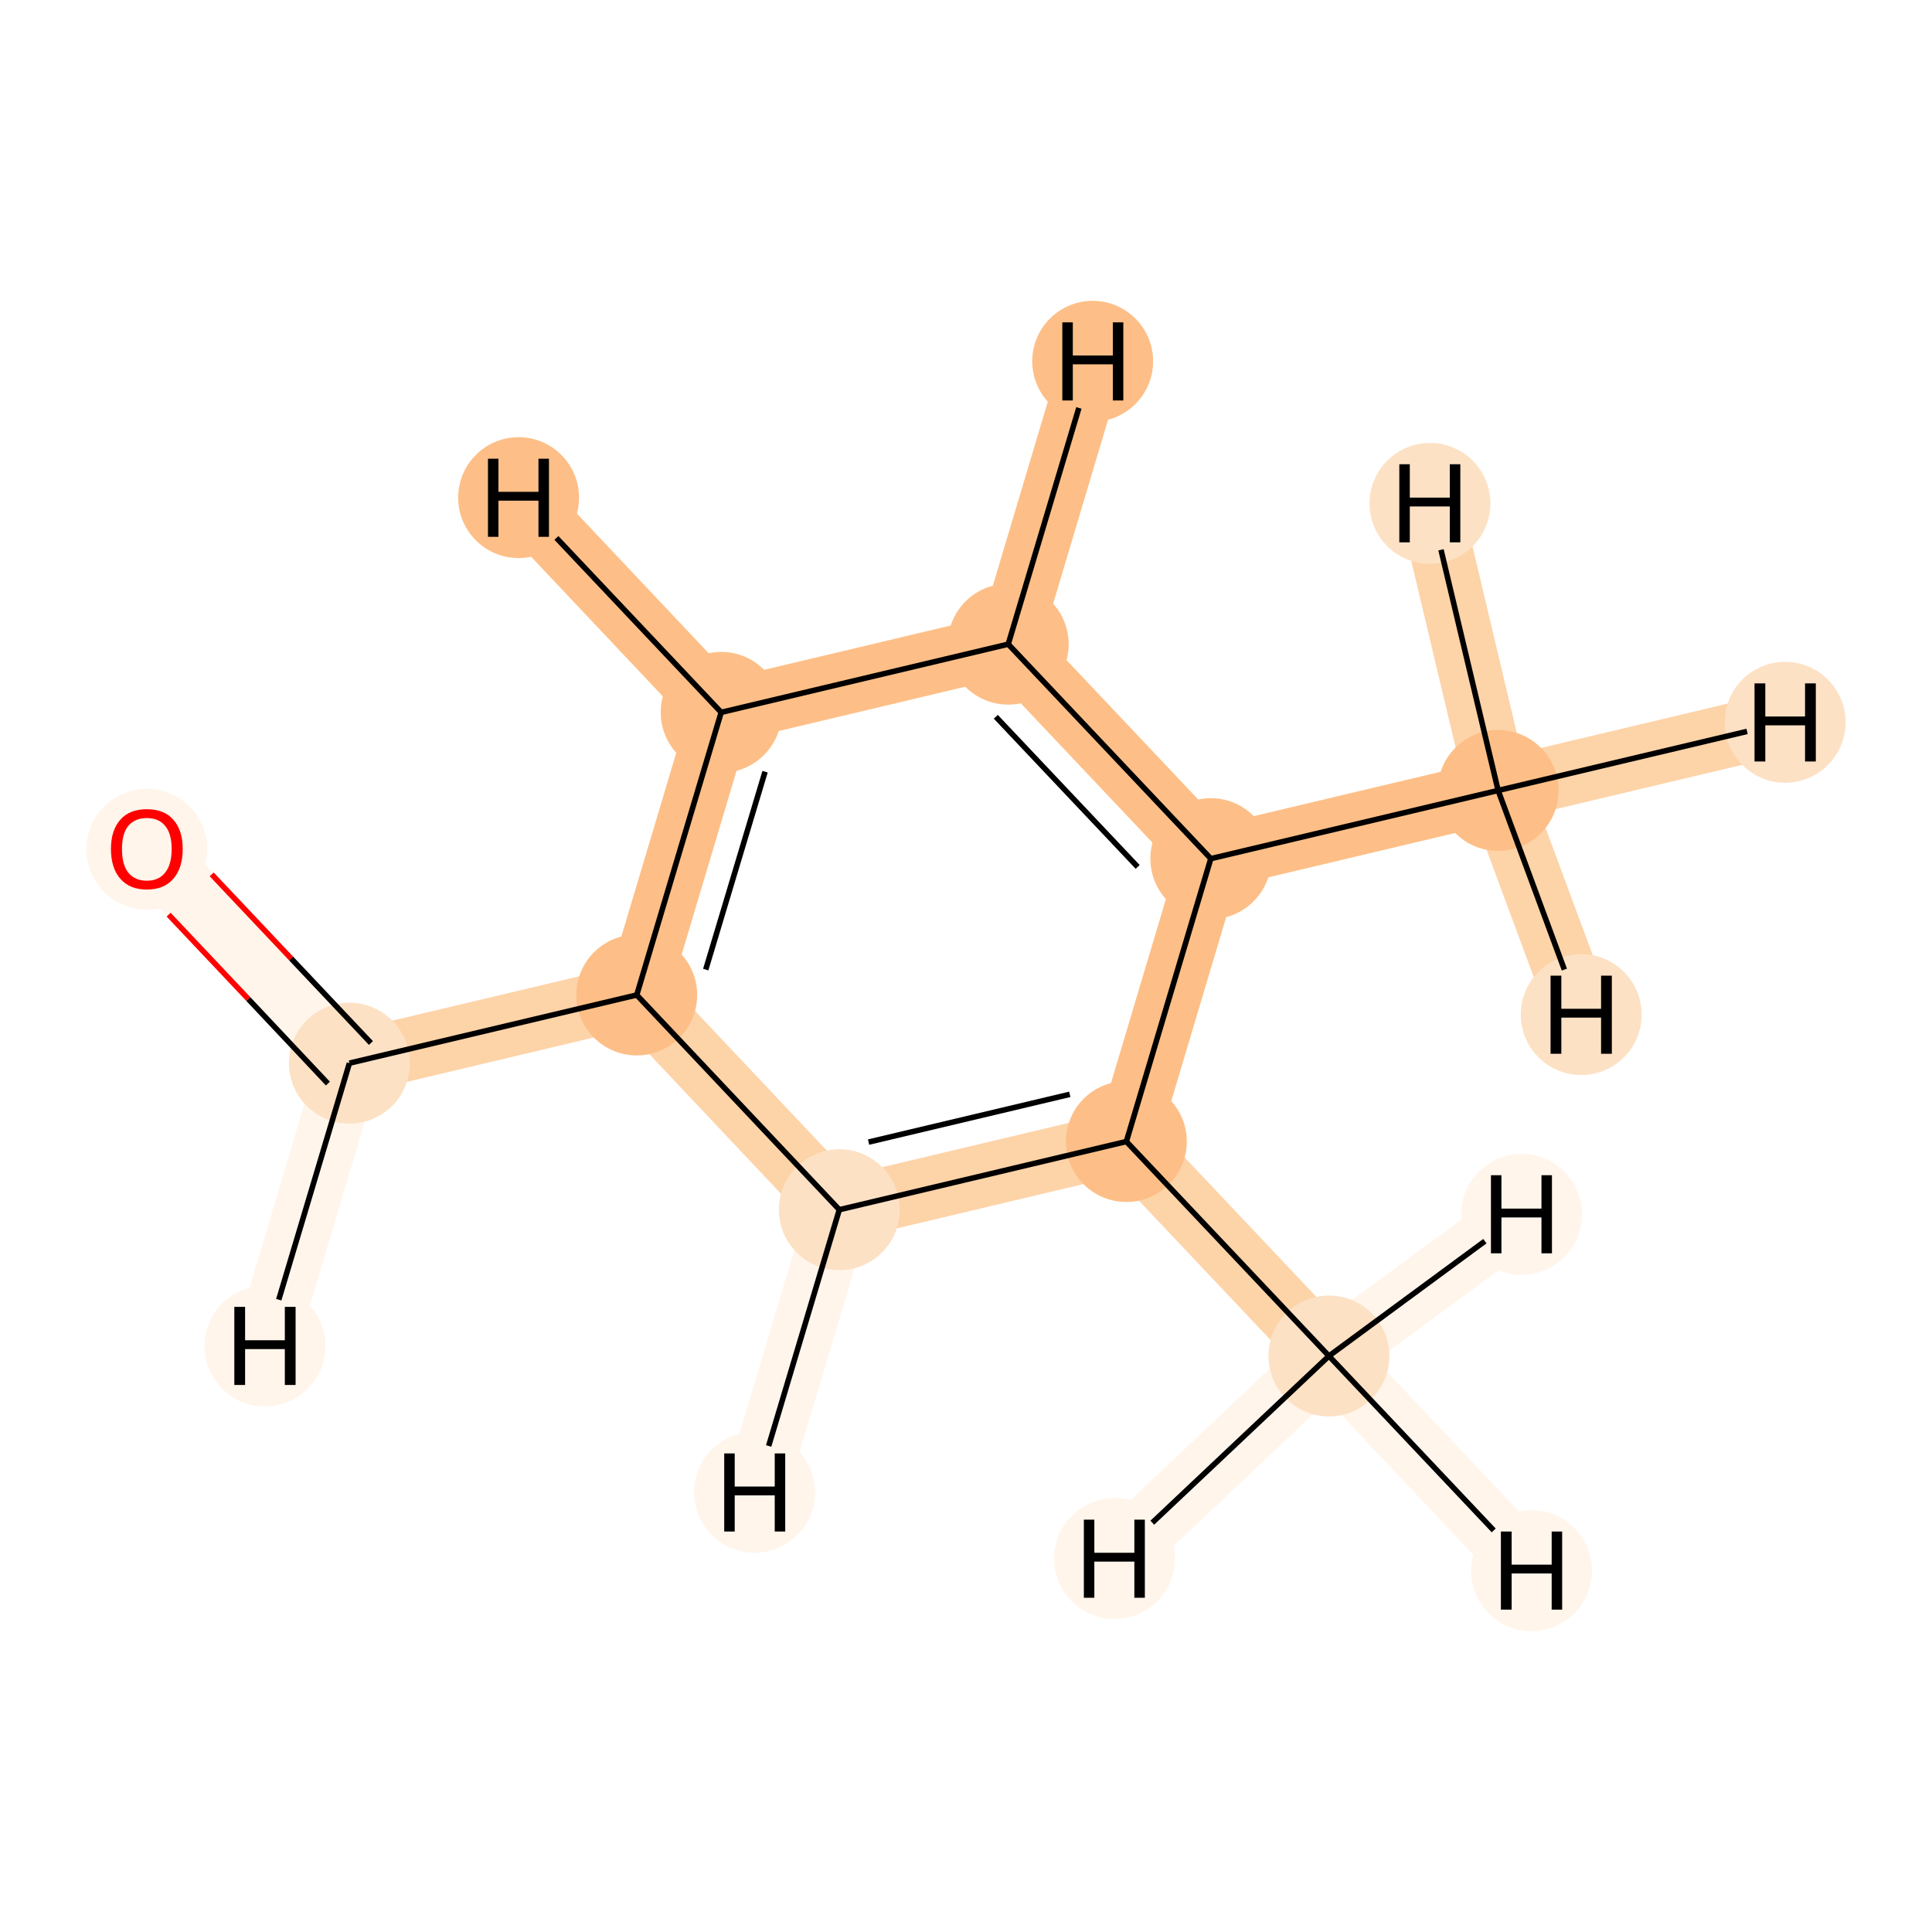 <?xml version='1.0' encoding='iso-8859-1'?>
<svg version='1.1' baseProfile='full'
              xmlns='http://www.w3.org/2000/svg'
                      xmlns:rdkit='http://www.rdkit.org/xml'
                      xmlns:xlink='http://www.w3.org/1999/xlink'
                  xml:space='preserve'
width='700px' height='700px' viewBox='0 0 700 700'>
<!-- END OF HEADER -->
<rect style='opacity:1.0;fill:#FFFFFF;stroke:none' width='700.0' height='700.0' x='0.0' y='0.0'> </rect>
<path d='M 53.2,307.5 L 126.6,385.2' style='fill:none;fill-rule:evenodd;stroke:#FFF5EB;stroke-width:22.8px;stroke-linecap:butt;stroke-linejoin:miter;stroke-opacity:1' />
<path d='M 126.6,385.2 L 230.7,360.5' style='fill:none;fill-rule:evenodd;stroke:#FDD3A8;stroke-width:22.8px;stroke-linecap:butt;stroke-linejoin:miter;stroke-opacity:1' />
<path d='M 126.6,385.2 L 96.0,487.7' style='fill:none;fill-rule:evenodd;stroke:#FFF5EB;stroke-width:22.8px;stroke-linecap:butt;stroke-linejoin:miter;stroke-opacity:1' />
<path d='M 230.7,360.5 L 261.3,258.1' style='fill:none;fill-rule:evenodd;stroke:#FDBF87;stroke-width:22.8px;stroke-linecap:butt;stroke-linejoin:miter;stroke-opacity:1' />
<path d='M 230.7,360.5 L 304.1,438.3' style='fill:none;fill-rule:evenodd;stroke:#FDD3A8;stroke-width:22.8px;stroke-linecap:butt;stroke-linejoin:miter;stroke-opacity:1' />
<path d='M 261.3,258.1 L 365.3,233.4' style='fill:none;fill-rule:evenodd;stroke:#FDBF87;stroke-width:22.8px;stroke-linecap:butt;stroke-linejoin:miter;stroke-opacity:1' />
<path d='M 261.3,258.1 L 187.9,180.3' style='fill:none;fill-rule:evenodd;stroke:#FDBF87;stroke-width:22.8px;stroke-linecap:butt;stroke-linejoin:miter;stroke-opacity:1' />
<path d='M 365.3,233.4 L 438.7,311.1' style='fill:none;fill-rule:evenodd;stroke:#FDBF87;stroke-width:22.8px;stroke-linecap:butt;stroke-linejoin:miter;stroke-opacity:1' />
<path d='M 365.3,233.4 L 395.9,130.9' style='fill:none;fill-rule:evenodd;stroke:#FDBF87;stroke-width:22.8px;stroke-linecap:butt;stroke-linejoin:miter;stroke-opacity:1' />
<path d='M 438.7,311.1 L 408.1,413.6' style='fill:none;fill-rule:evenodd;stroke:#FDBF87;stroke-width:22.8px;stroke-linecap:butt;stroke-linejoin:miter;stroke-opacity:1' />
<path d='M 438.7,311.1 L 542.8,286.4' style='fill:none;fill-rule:evenodd;stroke:#FDBF87;stroke-width:22.8px;stroke-linecap:butt;stroke-linejoin:miter;stroke-opacity:1' />
<path d='M 408.1,413.6 L 304.1,438.3' style='fill:none;fill-rule:evenodd;stroke:#FDD3A8;stroke-width:22.8px;stroke-linecap:butt;stroke-linejoin:miter;stroke-opacity:1' />
<path d='M 408.1,413.6 L 481.5,491.3' style='fill:none;fill-rule:evenodd;stroke:#FDD3A8;stroke-width:22.8px;stroke-linecap:butt;stroke-linejoin:miter;stroke-opacity:1' />
<path d='M 304.1,438.3 L 273.4,540.7' style='fill:none;fill-rule:evenodd;stroke:#FFF5EB;stroke-width:22.8px;stroke-linecap:butt;stroke-linejoin:miter;stroke-opacity:1' />
<path d='M 481.5,491.3 L 554.9,569.1' style='fill:none;fill-rule:evenodd;stroke:#FFF5EB;stroke-width:22.8px;stroke-linecap:butt;stroke-linejoin:miter;stroke-opacity:1' />
<path d='M 481.5,491.3 L 403.8,564.7' style='fill:none;fill-rule:evenodd;stroke:#FFF5EB;stroke-width:22.8px;stroke-linecap:butt;stroke-linejoin:miter;stroke-opacity:1' />
<path d='M 481.5,491.3 L 551.3,440.0' style='fill:none;fill-rule:evenodd;stroke:#FFF5EB;stroke-width:22.8px;stroke-linecap:butt;stroke-linejoin:miter;stroke-opacity:1' />
<path d='M 542.8,286.4 L 646.8,261.7' style='fill:none;fill-rule:evenodd;stroke:#FDD3A8;stroke-width:22.8px;stroke-linecap:butt;stroke-linejoin:miter;stroke-opacity:1' />
<path d='M 542.8,286.4 L 572.9,367.6' style='fill:none;fill-rule:evenodd;stroke:#FDD3A8;stroke-width:22.8px;stroke-linecap:butt;stroke-linejoin:miter;stroke-opacity:1' />
<path d='M 542.8,286.4 L 518.1,182.4' style='fill:none;fill-rule:evenodd;stroke:#FDD3A8;stroke-width:22.8px;stroke-linecap:butt;stroke-linejoin:miter;stroke-opacity:1' />
<ellipse cx='53.2' cy='307.7' rx='21.4' ry='21.4'  style='fill:#FFF5EB;fill-rule:evenodd;stroke:#FFF5EB;stroke-width:1.0px;stroke-linecap:butt;stroke-linejoin:miter;stroke-opacity:1' />
<ellipse cx='126.6' cy='385.2' rx='21.4' ry='21.4'  style='fill:#FDE1C4;fill-rule:evenodd;stroke:#FDE1C4;stroke-width:1.0px;stroke-linecap:butt;stroke-linejoin:miter;stroke-opacity:1' />
<ellipse cx='230.7' cy='360.5' rx='21.4' ry='21.4'  style='fill:#FDBF87;fill-rule:evenodd;stroke:#FDBF87;stroke-width:1.0px;stroke-linecap:butt;stroke-linejoin:miter;stroke-opacity:1' />
<ellipse cx='261.3' cy='258.1' rx='21.4' ry='21.4'  style='fill:#FDBF87;fill-rule:evenodd;stroke:#FDBF87;stroke-width:1.0px;stroke-linecap:butt;stroke-linejoin:miter;stroke-opacity:1' />
<ellipse cx='365.3' cy='233.4' rx='21.4' ry='21.4'  style='fill:#FDBF87;fill-rule:evenodd;stroke:#FDBF87;stroke-width:1.0px;stroke-linecap:butt;stroke-linejoin:miter;stroke-opacity:1' />
<ellipse cx='438.7' cy='311.1' rx='21.4' ry='21.4'  style='fill:#FDBF87;fill-rule:evenodd;stroke:#FDBF87;stroke-width:1.0px;stroke-linecap:butt;stroke-linejoin:miter;stroke-opacity:1' />
<ellipse cx='408.1' cy='413.6' rx='21.4' ry='21.4'  style='fill:#FDBF87;fill-rule:evenodd;stroke:#FDBF87;stroke-width:1.0px;stroke-linecap:butt;stroke-linejoin:miter;stroke-opacity:1' />
<ellipse cx='304.1' cy='438.3' rx='21.4' ry='21.4'  style='fill:#FDE1C4;fill-rule:evenodd;stroke:#FDE1C4;stroke-width:1.0px;stroke-linecap:butt;stroke-linejoin:miter;stroke-opacity:1' />
<ellipse cx='481.5' cy='491.3' rx='21.4' ry='21.4'  style='fill:#FDE1C4;fill-rule:evenodd;stroke:#FDE1C4;stroke-width:1.0px;stroke-linecap:butt;stroke-linejoin:miter;stroke-opacity:1' />
<ellipse cx='542.8' cy='286.4' rx='21.4' ry='21.4'  style='fill:#FDBF87;fill-rule:evenodd;stroke:#FDBF87;stroke-width:1.0px;stroke-linecap:butt;stroke-linejoin:miter;stroke-opacity:1' />
<ellipse cx='96.0' cy='487.7' rx='21.4' ry='21.4'  style='fill:#FFF5EB;fill-rule:evenodd;stroke:#FFF5EB;stroke-width:1.0px;stroke-linecap:butt;stroke-linejoin:miter;stroke-opacity:1' />
<ellipse cx='187.9' cy='180.3' rx='21.4' ry='21.4'  style='fill:#FDBF87;fill-rule:evenodd;stroke:#FDBF87;stroke-width:1.0px;stroke-linecap:butt;stroke-linejoin:miter;stroke-opacity:1' />
<ellipse cx='395.9' cy='130.9' rx='21.4' ry='21.4'  style='fill:#FDBF87;fill-rule:evenodd;stroke:#FDBF87;stroke-width:1.0px;stroke-linecap:butt;stroke-linejoin:miter;stroke-opacity:1' />
<ellipse cx='273.4' cy='540.7' rx='21.4' ry='21.4'  style='fill:#FFF5EB;fill-rule:evenodd;stroke:#FFF5EB;stroke-width:1.0px;stroke-linecap:butt;stroke-linejoin:miter;stroke-opacity:1' />
<ellipse cx='554.9' cy='569.1' rx='21.4' ry='21.4'  style='fill:#FFF5EB;fill-rule:evenodd;stroke:#FFF5EB;stroke-width:1.0px;stroke-linecap:butt;stroke-linejoin:miter;stroke-opacity:1' />
<ellipse cx='403.8' cy='564.7' rx='21.4' ry='21.4'  style='fill:#FFF5EB;fill-rule:evenodd;stroke:#FFF5EB;stroke-width:1.0px;stroke-linecap:butt;stroke-linejoin:miter;stroke-opacity:1' />
<ellipse cx='551.3' cy='440.0' rx='21.4' ry='21.4'  style='fill:#FFF5EB;fill-rule:evenodd;stroke:#FFF5EB;stroke-width:1.0px;stroke-linecap:butt;stroke-linejoin:miter;stroke-opacity:1' />
<ellipse cx='646.8' cy='261.7' rx='21.4' ry='21.4'  style='fill:#FDE1C4;fill-rule:evenodd;stroke:#FDE1C4;stroke-width:1.0px;stroke-linecap:butt;stroke-linejoin:miter;stroke-opacity:1' />
<ellipse cx='572.9' cy='367.6' rx='21.4' ry='21.4'  style='fill:#FDE1C4;fill-rule:evenodd;stroke:#FDE1C4;stroke-width:1.0px;stroke-linecap:butt;stroke-linejoin:miter;stroke-opacity:1' />
<ellipse cx='518.1' cy='182.4' rx='21.4' ry='21.4'  style='fill:#FDE1C4;fill-rule:evenodd;stroke:#FDE1C4;stroke-width:1.0px;stroke-linecap:butt;stroke-linejoin:miter;stroke-opacity:1' />
<path class='bond-0 atom-0 atom-1' d='M 61.1,331.4 L 90.0,362.0' style='fill:none;fill-rule:evenodd;stroke:#FF0000;stroke-width:2.0px;stroke-linecap:butt;stroke-linejoin:miter;stroke-opacity:1' />
<path class='bond-0 atom-0 atom-1' d='M 90.0,362.0 L 118.8,392.6' style='fill:none;fill-rule:evenodd;stroke:#000000;stroke-width:2.0px;stroke-linecap:butt;stroke-linejoin:miter;stroke-opacity:1' />
<path class='bond-0 atom-0 atom-1' d='M 76.7,316.8 L 105.5,347.3' style='fill:none;fill-rule:evenodd;stroke:#FF0000;stroke-width:2.0px;stroke-linecap:butt;stroke-linejoin:miter;stroke-opacity:1' />
<path class='bond-0 atom-0 atom-1' d='M 105.5,347.3 L 134.4,377.9' style='fill:none;fill-rule:evenodd;stroke:#000000;stroke-width:2.0px;stroke-linecap:butt;stroke-linejoin:miter;stroke-opacity:1' />
<path class='bond-1 atom-1 atom-2' d='M 126.6,385.2 L 230.7,360.5' style='fill:none;fill-rule:evenodd;stroke:#000000;stroke-width:2.0px;stroke-linecap:butt;stroke-linejoin:miter;stroke-opacity:1' />
<path class='bond-10 atom-1 atom-10' d='M 126.6,385.2 L 101.0,470.9' style='fill:none;fill-rule:evenodd;stroke:#000000;stroke-width:2.0px;stroke-linecap:butt;stroke-linejoin:miter;stroke-opacity:1' />
<path class='bond-2 atom-2 atom-3' d='M 230.7,360.5 L 261.3,258.1' style='fill:none;fill-rule:evenodd;stroke:#000000;stroke-width:2.0px;stroke-linecap:butt;stroke-linejoin:miter;stroke-opacity:1' />
<path class='bond-2 atom-2 atom-3' d='M 255.7,351.3 L 277.2,279.6' style='fill:none;fill-rule:evenodd;stroke:#000000;stroke-width:2.0px;stroke-linecap:butt;stroke-linejoin:miter;stroke-opacity:1' />
<path class='bond-9 atom-7 atom-2' d='M 304.1,438.3 L 230.7,360.5' style='fill:none;fill-rule:evenodd;stroke:#000000;stroke-width:2.0px;stroke-linecap:butt;stroke-linejoin:miter;stroke-opacity:1' />
<path class='bond-3 atom-3 atom-4' d='M 261.3,258.1 L 365.3,233.4' style='fill:none;fill-rule:evenodd;stroke:#000000;stroke-width:2.0px;stroke-linecap:butt;stroke-linejoin:miter;stroke-opacity:1' />
<path class='bond-11 atom-3 atom-11' d='M 261.3,258.1 L 201.6,194.9' style='fill:none;fill-rule:evenodd;stroke:#000000;stroke-width:2.0px;stroke-linecap:butt;stroke-linejoin:miter;stroke-opacity:1' />
<path class='bond-4 atom-4 atom-5' d='M 365.3,233.4 L 438.7,311.1' style='fill:none;fill-rule:evenodd;stroke:#000000;stroke-width:2.0px;stroke-linecap:butt;stroke-linejoin:miter;stroke-opacity:1' />
<path class='bond-4 atom-4 atom-5' d='M 360.8,259.7 L 412.2,314.1' style='fill:none;fill-rule:evenodd;stroke:#000000;stroke-width:2.0px;stroke-linecap:butt;stroke-linejoin:miter;stroke-opacity:1' />
<path class='bond-12 atom-4 atom-12' d='M 365.3,233.4 L 390.9,147.8' style='fill:none;fill-rule:evenodd;stroke:#000000;stroke-width:2.0px;stroke-linecap:butt;stroke-linejoin:miter;stroke-opacity:1' />
<path class='bond-5 atom-5 atom-6' d='M 438.7,311.1 L 408.1,413.6' style='fill:none;fill-rule:evenodd;stroke:#000000;stroke-width:2.0px;stroke-linecap:butt;stroke-linejoin:miter;stroke-opacity:1' />
<path class='bond-8 atom-5 atom-9' d='M 438.7,311.1 L 542.8,286.4' style='fill:none;fill-rule:evenodd;stroke:#000000;stroke-width:2.0px;stroke-linecap:butt;stroke-linejoin:miter;stroke-opacity:1' />
<path class='bond-6 atom-6 atom-7' d='M 408.1,413.6 L 304.1,438.3' style='fill:none;fill-rule:evenodd;stroke:#000000;stroke-width:2.0px;stroke-linecap:butt;stroke-linejoin:miter;stroke-opacity:1' />
<path class='bond-6 atom-6 atom-7' d='M 387.6,396.5 L 314.7,413.8' style='fill:none;fill-rule:evenodd;stroke:#000000;stroke-width:2.0px;stroke-linecap:butt;stroke-linejoin:miter;stroke-opacity:1' />
<path class='bond-7 atom-6 atom-8' d='M 408.1,413.6 L 481.5,491.3' style='fill:none;fill-rule:evenodd;stroke:#000000;stroke-width:2.0px;stroke-linecap:butt;stroke-linejoin:miter;stroke-opacity:1' />
<path class='bond-13 atom-7 atom-13' d='M 304.1,438.3 L 278.5,523.9' style='fill:none;fill-rule:evenodd;stroke:#000000;stroke-width:2.0px;stroke-linecap:butt;stroke-linejoin:miter;stroke-opacity:1' />
<path class='bond-14 atom-8 atom-14' d='M 481.5,491.3 L 541.2,554.5' style='fill:none;fill-rule:evenodd;stroke:#000000;stroke-width:2.0px;stroke-linecap:butt;stroke-linejoin:miter;stroke-opacity:1' />
<path class='bond-15 atom-8 atom-15' d='M 481.5,491.3 L 417.5,551.7' style='fill:none;fill-rule:evenodd;stroke:#000000;stroke-width:2.0px;stroke-linecap:butt;stroke-linejoin:miter;stroke-opacity:1' />
<path class='bond-16 atom-8 atom-16' d='M 481.5,491.3 L 538.0,449.7' style='fill:none;fill-rule:evenodd;stroke:#000000;stroke-width:2.0px;stroke-linecap:butt;stroke-linejoin:miter;stroke-opacity:1' />
<path class='bond-17 atom-9 atom-17' d='M 542.8,286.4 L 633.0,265.0' style='fill:none;fill-rule:evenodd;stroke:#000000;stroke-width:2.0px;stroke-linecap:butt;stroke-linejoin:miter;stroke-opacity:1' />
<path class='bond-18 atom-9 atom-18' d='M 542.8,286.4 L 566.8,351.3' style='fill:none;fill-rule:evenodd;stroke:#000000;stroke-width:2.0px;stroke-linecap:butt;stroke-linejoin:miter;stroke-opacity:1' />
<path class='bond-19 atom-9 atom-19' d='M 542.8,286.4 L 522.1,199.2' style='fill:none;fill-rule:evenodd;stroke:#000000;stroke-width:2.0px;stroke-linecap:butt;stroke-linejoin:miter;stroke-opacity:1' />
<path  class='atom-0' d='M 40.2 307.6
Q 40.2 300.8, 43.6 297.0
Q 46.9 293.2, 53.2 293.2
Q 59.5 293.2, 62.8 297.0
Q 66.2 300.8, 66.2 307.6
Q 66.2 314.5, 62.8 318.4
Q 59.4 322.3, 53.2 322.3
Q 47.0 322.3, 43.6 318.4
Q 40.2 314.5, 40.2 307.6
M 53.2 319.1
Q 57.5 319.1, 59.8 316.2
Q 62.2 313.3, 62.2 307.6
Q 62.2 302.0, 59.8 299.2
Q 57.5 296.4, 53.2 296.4
Q 48.9 296.4, 46.5 299.2
Q 44.2 302.0, 44.2 307.6
Q 44.2 313.3, 46.5 316.2
Q 48.9 319.1, 53.2 319.1
' fill='#FF0000'/>
<path  class='atom-10' d='M 84.9 473.5
L 88.8 473.5
L 88.8 485.6
L 103.2 485.6
L 103.2 473.5
L 107.1 473.5
L 107.1 501.8
L 103.2 501.8
L 103.2 488.8
L 88.8 488.8
L 88.8 501.8
L 84.9 501.8
L 84.9 473.5
' fill='#000000'/>
<path  class='atom-11' d='M 176.8 166.2
L 180.6 166.2
L 180.6 178.2
L 195.1 178.2
L 195.1 166.2
L 198.9 166.2
L 198.9 194.5
L 195.1 194.5
L 195.1 181.4
L 180.6 181.4
L 180.6 194.5
L 176.8 194.5
L 176.8 166.2
' fill='#000000'/>
<path  class='atom-12' d='M 384.9 116.8
L 388.7 116.8
L 388.7 128.8
L 403.2 128.8
L 403.2 116.8
L 407.0 116.8
L 407.0 145.1
L 403.2 145.1
L 403.2 132.0
L 388.7 132.0
L 388.7 145.1
L 384.9 145.1
L 384.9 116.8
' fill='#000000'/>
<path  class='atom-13' d='M 262.4 526.6
L 266.2 526.6
L 266.2 538.6
L 280.7 538.6
L 280.7 526.6
L 284.5 526.6
L 284.5 554.9
L 280.7 554.9
L 280.7 541.8
L 266.2 541.8
L 266.2 554.9
L 262.4 554.9
L 262.4 526.6
' fill='#000000'/>
<path  class='atom-14' d='M 543.8 554.9
L 547.7 554.9
L 547.7 566.9
L 562.2 566.9
L 562.2 554.9
L 566.0 554.9
L 566.0 583.2
L 562.2 583.2
L 562.2 570.1
L 547.7 570.1
L 547.7 583.2
L 543.8 583.2
L 543.8 554.9
' fill='#000000'/>
<path  class='atom-15' d='M 392.7 550.6
L 396.5 550.6
L 396.5 562.6
L 411.0 562.6
L 411.0 550.6
L 414.8 550.6
L 414.8 578.9
L 411.0 578.9
L 411.0 565.8
L 396.5 565.8
L 396.5 578.9
L 392.7 578.9
L 392.7 550.6
' fill='#000000'/>
<path  class='atom-16' d='M 540.2 425.8
L 544.0 425.8
L 544.0 437.9
L 558.5 437.9
L 558.5 425.8
L 562.3 425.8
L 562.3 454.1
L 558.5 454.1
L 558.5 441.1
L 544.0 441.1
L 544.0 454.1
L 540.2 454.1
L 540.2 425.8
' fill='#000000'/>
<path  class='atom-17' d='M 635.7 247.6
L 639.6 247.6
L 639.6 259.6
L 654.0 259.6
L 654.0 247.6
L 657.9 247.6
L 657.9 275.9
L 654.0 275.9
L 654.0 262.8
L 639.6 262.8
L 639.6 275.9
L 635.7 275.9
L 635.7 247.6
' fill='#000000'/>
<path  class='atom-18' d='M 561.8 353.5
L 565.7 353.5
L 565.7 365.5
L 580.1 365.5
L 580.1 353.5
L 584.0 353.5
L 584.0 381.8
L 580.1 381.8
L 580.1 368.7
L 565.7 368.7
L 565.7 381.8
L 561.8 381.8
L 561.8 353.5
' fill='#000000'/>
<path  class='atom-19' d='M 507.0 168.2
L 510.8 168.2
L 510.8 180.3
L 525.3 180.3
L 525.3 168.2
L 529.1 168.2
L 529.1 196.5
L 525.3 196.5
L 525.3 183.5
L 510.8 183.5
L 510.8 196.5
L 507.0 196.5
L 507.0 168.2
' fill='#000000'/>
</svg>
